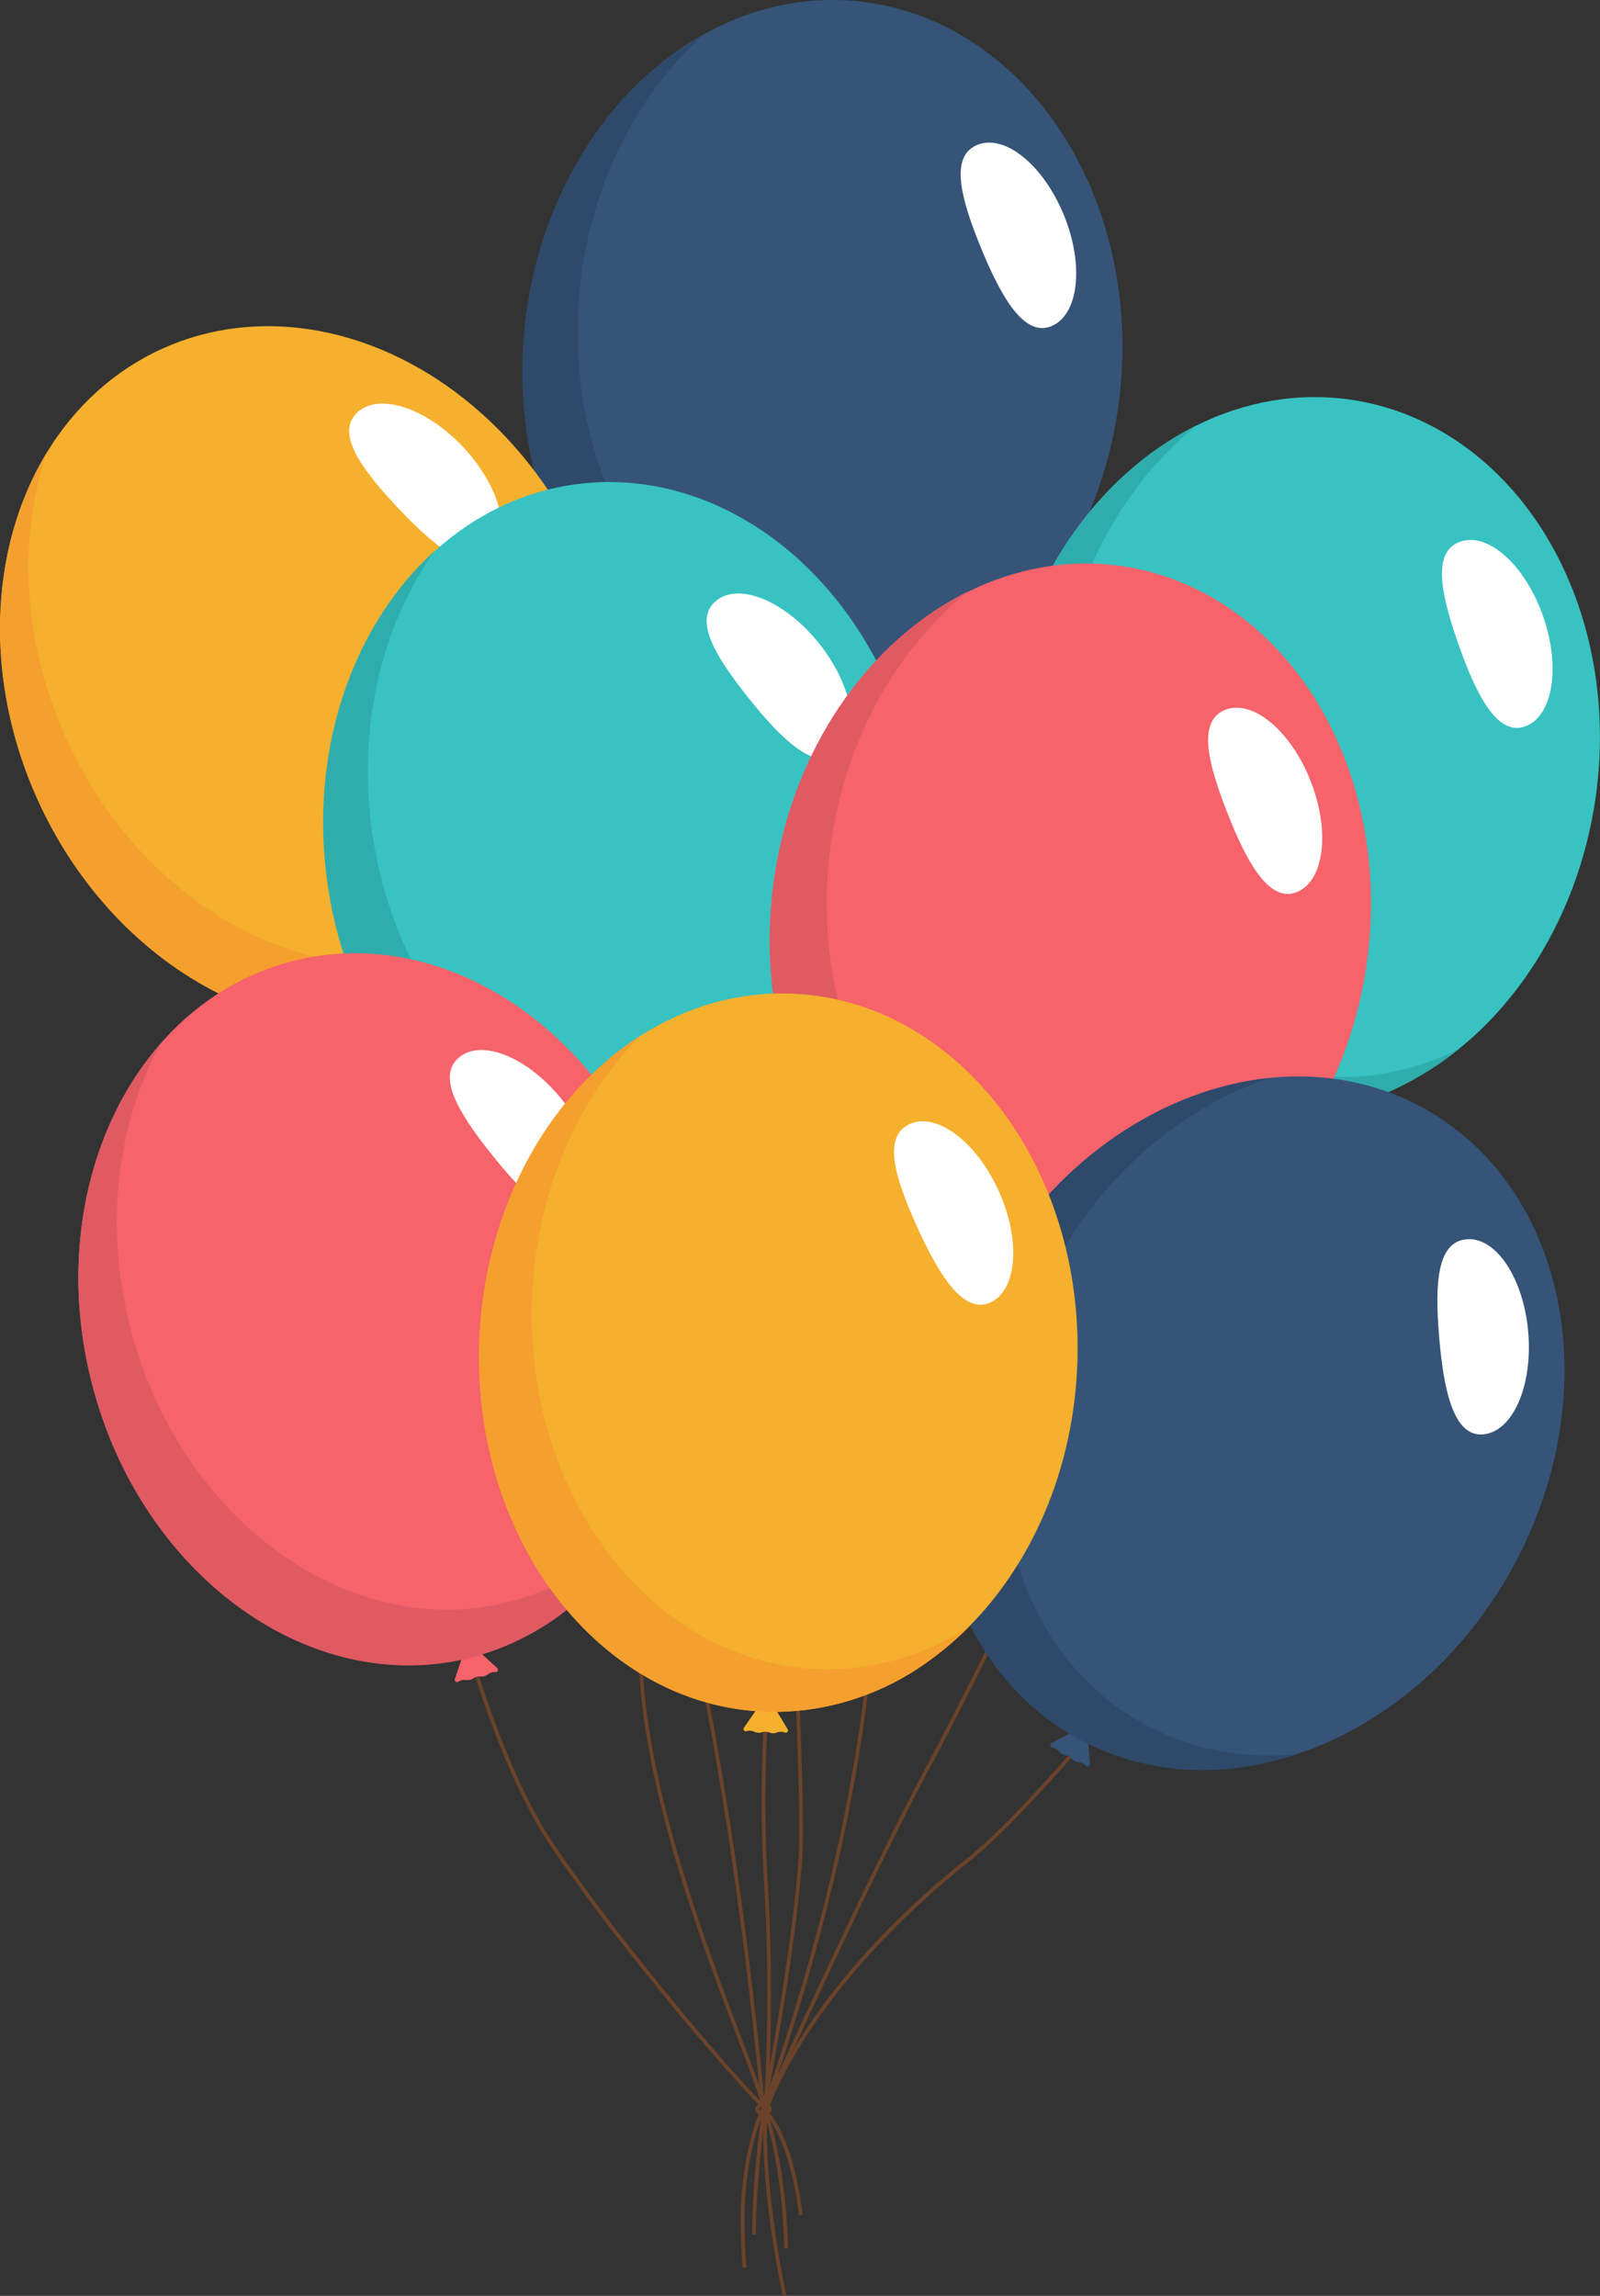 <svg xmlns="http://www.w3.org/2000/svg" viewBox="0 0 250 358.682" width="250" height="358.682"><rect x="0" y="0" width="250" height="358.682" fill="#333333" stroke="none"/><path style="fill:#6b432a" d="m119.568 329.561-.572-.115c.046-.232 4.66-23.357 5.779-39.247.881-12.521-3.852-91.095-6.126-128.862-.649-10.77-1.078-17.885-1.128-19.342-.226-6.539 4.969-26.805 5.191-27.665l.565.146c-.054.21-5.395 21.043-5.172 27.498.05 1.449.478 8.561 1.127 19.323 2.275 37.777 7.01 116.384 6.126 128.938-1.122 15.927-5.742 39.088-5.789 39.321l-.001.005zm.067.123-.531-.241c.167-.369 16.788-37.145 25.705-53.587 8.908-16.427 49.195-99.036 49.599-99.87l.524.255c-.406.833-40.695 83.454-49.61 99.89-8.916 16.439-25.522 53.184-25.687 53.553zm-.624.529c-.044-.542-4.528-54.583-15.001-90.818-6.112-21.154-31.505-79.18-31.761-79.763l.534-.235c.256.585 25.661 58.645 31.787 79.836 10.49 36.291 14.978 90.39 15.022 90.932l-.581.048zm.735.236-.561-.161c.014-.047 1.411-4.819 6.043-12.104 4.267-6.71 12.237-17.002 25.977-27.932 8.918-7.098 25.05-26.987 25.212-27.187l.453.367c-.163.197-16.335 20.144-25.303 27.277-13.663 10.869-21.591 21.098-25.83 27.76-4.594 7.222-5.978 11.933-5.991 11.98zm.007-.028-.574-.104c.185-1.021-1.629-5.802-3.924-11.854-7.031-18.535-20.118-53.032-13.781-73.696 3.669-11.965 4.715-22.957 5.556-41.631.518-11.488-.177-13.098-.389-13.323a1.19 1.19 0 0 0-.232.355l-.536-.23c.059-.14.382-.828.887-.713.439.099 1.466.334.854 13.936-.844 18.724-1.894 29.751-5.582 41.776-6.279 20.472 6.762 54.849 13.769 73.318 2.815 7.419 4.158 11.036 3.952 12.166zm-.317-.695c-6.079-5.989-24.095-27.295-33.767-41.895-8.935-13.487-14.838-37.759-14.897-38.002l.567-.137c.058.243 5.938 24.415 14.816 37.815 9.653 14.569 27.626 35.828 33.691 41.801l-.41.418zm-1.895 19.386c-.083-8.089 1.641-20.694 1.658-20.821l.578.08c-.018.126-1.735 12.688-1.653 20.735l-.583.006zm4.997 2.127c-.245-13.128-3.316-21.68-3.347-21.764l.548-.197c.032.086 3.134 8.72 3.382 21.954l-.583.007zm-6.473 3.051c-.374-2.799-.317-8.782-.314-9.036.374-10.384 3.262-16.044 3.292-16.1l.518.269c-.029.055-2.859 5.613-3.226 15.844 0 .054-.058 6.187.31 8.945l-.58.078zm3.236-23.811c-.722 0-1.288-.423-1.288-.963s.566-.963 1.288-.963c.722 0 1.288.423 1.288.963s-.566.963-1.288.963zm0-1.343c-.403 0-.704.197-.704.38 0 .182.301.38.704.38.403 0 .704-.197.704-.38 0-.182-.304-.378-.704-.378v-.002zm0 1.343c-.722 0-1.288-.423-1.288-.963s.566-.963 1.288-.963c.722 0 1.288.423 1.288.963s-.566.963-1.288.963zm0-1.343c-.403 0-.704.197-.704.38 0 .182.301.38.704.38.403 0 .704-.197.704-.38 0-.182-.304-.378-.704-.378v-.002zm.653.268-.58-.061a51.339 51.339 0 0 1 1.716-5.718c3.995-12.225 13.349-40.865 15.273-73.637 1.244-21.196 22.025-47.802 22.234-48.07l.458.361c-.209.265-20.876 26.729-22.11 47.742-1.928 32.848-11.299 61.534-15.301 73.784a54.577 54.577 0 0 0-1.691 5.595l.001.004zm2.34 29.278c-3.725-18.161-3.036-28.113-2.945-29.188a300.955 300.955 0 0 0 0-35.991 210.671 210.671 0 0 1 0-24.234l.583.035a210.186 210.186 0 0 0 0 24.154c.72 12.017.72 24.066 0 36.083-.09 1.067-.774 10.943 2.934 29.022l-.572.119zm2.554-12.583c-1.577-12.612-5.481-16.116-5.521-16.15l.38-.444c.167.142 4.11 3.637 5.718 16.521l-.577.073z"/><ellipse transform="rotate(-84.664 128.506 56.108)" style="fill:#355478" cx="128.511" cy="56.11" rx="56.181" ry="46.79"/><path style="fill:#2e4969" d="M149.013 105.719a48.797 48.797 0 0 0 6.627-4.985 40.735 40.735 0 0 1-23.776 5.182c-25.718-2.41-44.221-29.398-41.325-60.279 1.5-15.999 8.45-29.902 18.376-39.253l.014-.011c.341-.321.686-.637 1.035-.946-14.93 8.319-26.083 25.574-28.033 46.366-2.895 30.88 15.607 57.871 41.325 60.279a41.068 41.068 0 0 0 25.753-6.351"/><ellipse transform="rotate(-24.245 48.486 105.65)" style="fill:#f5b02e" cx="48.489" cy="105.647" rx="46.77" ry="56.157"/><path style="fill:#f59f2e" d="M90.809 138.606a49.102 49.102 0 0 0 3.304-7.609 40.718 40.718 0 0 1-18.114 16.248c-23.553 10.607-52.97-3.721-65.706-32.001C3.69 100.59 2.871 85.065 6.885 72.031l.004-.01c.138-.449.282-.893.432-1.335-8.873 14.608-10.049 35.12-1.473 54.162 12.736 28.28 42.153 42.607 65.706 32.001A41.072 41.072 0 0 0 90.81 138.61"/><path style="fill:#fff" d="M72.409 69.889c5.769 6.172 7.708 13.734 4.33 16.891-3.378 3.157-9.055-1.545-14.825-7.716S52.47 67.587 55.847 64.43c3.376-3.157 10.792-.714 16.562 5.459z"/><ellipse transform="rotate(-7.862 97.519 131.315)" style="fill:#39c2c2" cx="97.506" cy="131.326" rx="46.793" ry="56.184"/><ellipse transform="rotate(-81.854 203.015 118.023)" style="fill:#39c2c2" cx="203.015" cy="118.021" rx="56.157" ry="46.771"/><path style="fill:#2fadad" d="M67.041 87.309c-7.533 11.373-11.127 26.503-8.93 42.428 4.238 30.724 28.418 52.769 54.007 49.24a40.723 40.723 0 0 0 21.961-10.478 48.876 48.876 0 0 1-5.315 6.369l-.024.019a41.077 41.077 0 0 1-23.602 12.05c-25.589 3.53-49.767-18.516-54.007-49.24-2.854-20.688 4.062-40.036 16.696-51.546a60.31 60.31 0 0 0-.789 1.158m160.929 76.555-.002.001.002-.001zm-6.863 4.661a41.073 41.073 0 0 1-26.032 5.088c-25.571-3.659-42.736-31.518-38.34-62.22 2.96-20.673 14.941-37.364 30.259-44.945-.367.293-.729.591-1.084.895l-.016.011c-10.369 8.856-17.987 22.403-20.264 38.308-4.395 30.702 12.77 58.559 38.34 62.22a40.728 40.728 0 0 0 23.999-4.017 48.858 48.858 0 0 1-6.864 4.655m-60.604-59.01.001-.004c.069-.482.163-.952.241-1.429-.079.478-.173.949-.242 1.433z"/><path style="fill:#f6636b" d="M104.931 192.847c-7.755-30.021-34.311-49.123-59.314-42.664-25.003 6.459-38.986 36.032-31.231 66.053 7.589 29.379 33.182 48.284 57.705 43.028l-1.017 3.059a.358.358 0 0 0 .227.45c.1.033.208.02.297-.035l.085-.052a1.633 1.633 0 0 1 1.048-.229l.133.016c.396.048.797-.05 1.124-.278a1.627 1.627 0 0 1 1.091-.282c.397.04.795-.067 1.118-.301l.108-.079a1.631 1.631 0 0 1 1.028-.308h.099a.356.356 0 0 0 .258-.617l-2.37-2.179c23.979-7.297 37.196-36.218 29.611-65.582z"/><path style="fill:#fff" d="M128.02 100.572c5.257 6.613 6.584 14.307 2.965 17.184-3.619 2.877-8.903-2.268-14.159-8.873-5.256-6.605-8.495-12.195-4.876-15.072 3.618-2.877 10.813.146 16.07 6.761zm-40.131 71.315c5.257 6.613 6.584 14.307 2.965 17.184-3.619 2.877-8.903-2.268-14.159-8.873-5.256-6.605-8.495-12.195-4.876-15.072 3.619-2.877 10.814.153 16.07 6.766v-.005z"/><ellipse transform="rotate(-81.784 167.25 144.015)" style="fill:#f6636b" cx="167.244" cy="144.01" rx="56.155" ry="46.767"/><path style="fill:#e05a62" d="M24.371 164.376c-6.169 12.167-7.991 27.611-3.968 43.176 7.759 30.029 34.323 49.133 59.333 42.671a40.733 40.733 0 0 0 20.605-12.945 48.769 48.769 0 0 1-4.545 6.937 41.074 41.074 0 0 1-22.069 14.718c-25.009 6.462-51.573-12.642-59.333-42.671-5.225-20.219-.591-40.236 10.629-53.129-.224.41-.441.824-.652 1.243m125.816-71.092a43.53 43.53 0 0 1 1.084-.894c-15.327 7.564-27.327 24.241-30.311 44.911-4.432 30.697 12.702 58.574 38.268 62.264a41.082 41.082 0 0 0 26.034-5.058 48.843 48.843 0 0 0 6.864-4.644 40.726 40.726 0 0 1-23.994 3.985c-25.566-3.69-42.698-31.567-38.268-62.264 2.297-15.911 9.938-29.455 20.324-38.3m41.945 96.574-.006.005.01-.005h-.004zm.004 0z"/><path style="fill:#355478" d="M222.214 173.013c-22.689-12.344-53.098-.267-67.92 26.977-14.5 26.652-8.701 57.932 12.802 70.836l-2.795 1.521a.356.356 0 0 0 .099.66l.099.02c.361.073.686.266.923.548l.086.099a1.62 1.62 0 0 0 1.012.564c.383.056.732.247.986.538.262.301.626.494 1.022.543l.133.017c.365.045.704.214.961.477l.07.071a.357.357 0 0 0 .608-.275l-.24-3.172c22.511 11.021 51.907-1.103 66.401-27.744 14.82-27.243 8.442-59.335-14.247-71.68z"/><path style="fill:#2e4969" d="M194.729 275.986a48.925 48.925 0 0 0 8.055-1.969 40.726 40.726 0 0 1-23.894-4.601c-22.69-12.345-29.066-44.44-14.243-71.682 7.683-14.121 19.555-24.166 32.368-28.848.441-.161.881-.315 1.324-.462-17 1.766-34.048 13.232-44.029 31.577-14.824 27.244-8.447 59.337 14.243 71.682a41.067 41.067 0 0 0 26.173 4.306"/><path style="fill:#f5b02e" d="M123.521 155.23c-25.804-.878-47.577 23.528-48.631 54.511-1.031 30.312 18.154 55.675 43.148 57.583l-1.806 2.597a.356.356 0 0 0 .385.546l.099-.026a1.624 1.624 0 0 1 1.071.077l.123.053c.366.159.778.176 1.156.051a1.628 1.628 0 0 1 1.126.038c.37.151.781.161 1.157.028l.126-.044a1.631 1.631 0 0 1 1.073 0l.099.033a.356.356 0 0 0 .421-.519l-1.631-2.721c25.038-.245 45.868-24.231 46.898-54.517 1.054-30.983-19.01-56.812-44.814-57.69z"/><path style="fill:#f59f2e" d="M145.063 259.543a48.972 48.972 0 0 0 6.321-5.369 40.729 40.729 0 0 1-23.422 6.587c-25.816-.874-45.893-26.711-44.844-57.709.544-16.053 6.646-30.333 15.987-40.258l.035-.03c.321-.341.647-.676.977-1.007-14.408 9.193-24.514 27.082-25.221 47.954-1.05 30.997 19.027 56.835 44.844 57.71a41.082 41.082 0 0 0 25.329-7.874"/><path style="fill:#fff" d="M166.249 33.641c3.182 7.826 2.29 15.577-1.992 17.323-4.283 1.746-7.906-4.679-11.088-12.505s-4.718-14.096-.44-15.835c4.278-1.739 10.337 3.191 13.52 11.017zM241.118 96.3c2.784 7.976 1.503 15.675-2.859 17.201-4.363 1.525-7.66-5.07-10.444-13.047s-4.004-14.313.362-15.837c4.365-1.525 10.157 3.707 12.941 11.683zm-36.299 25.806c3.065 7.872 2.059 15.614-2.25 17.291s-7.835-4.796-10.901-12.669-4.508-14.162-.197-15.84c4.312-1.677 10.283 3.346 13.348 11.218zm33.969 86.041c.71 8.418-2.449 15.557-7.056 15.946-4.607.388-6.156-6.819-6.866-15.237-.71-8.417-.313-14.859 4.294-15.248 4.608-.388 8.918 6.121 9.628 14.539zm-82.716-22.04c3.469 7.703 2.859 15.486-1.352 17.385s-8.073-4.384-11.542-12.087c-3.468-7.703-5.239-13.91-1.02-15.808 4.219-1.898 10.446 2.807 13.914 10.51z"/></svg>